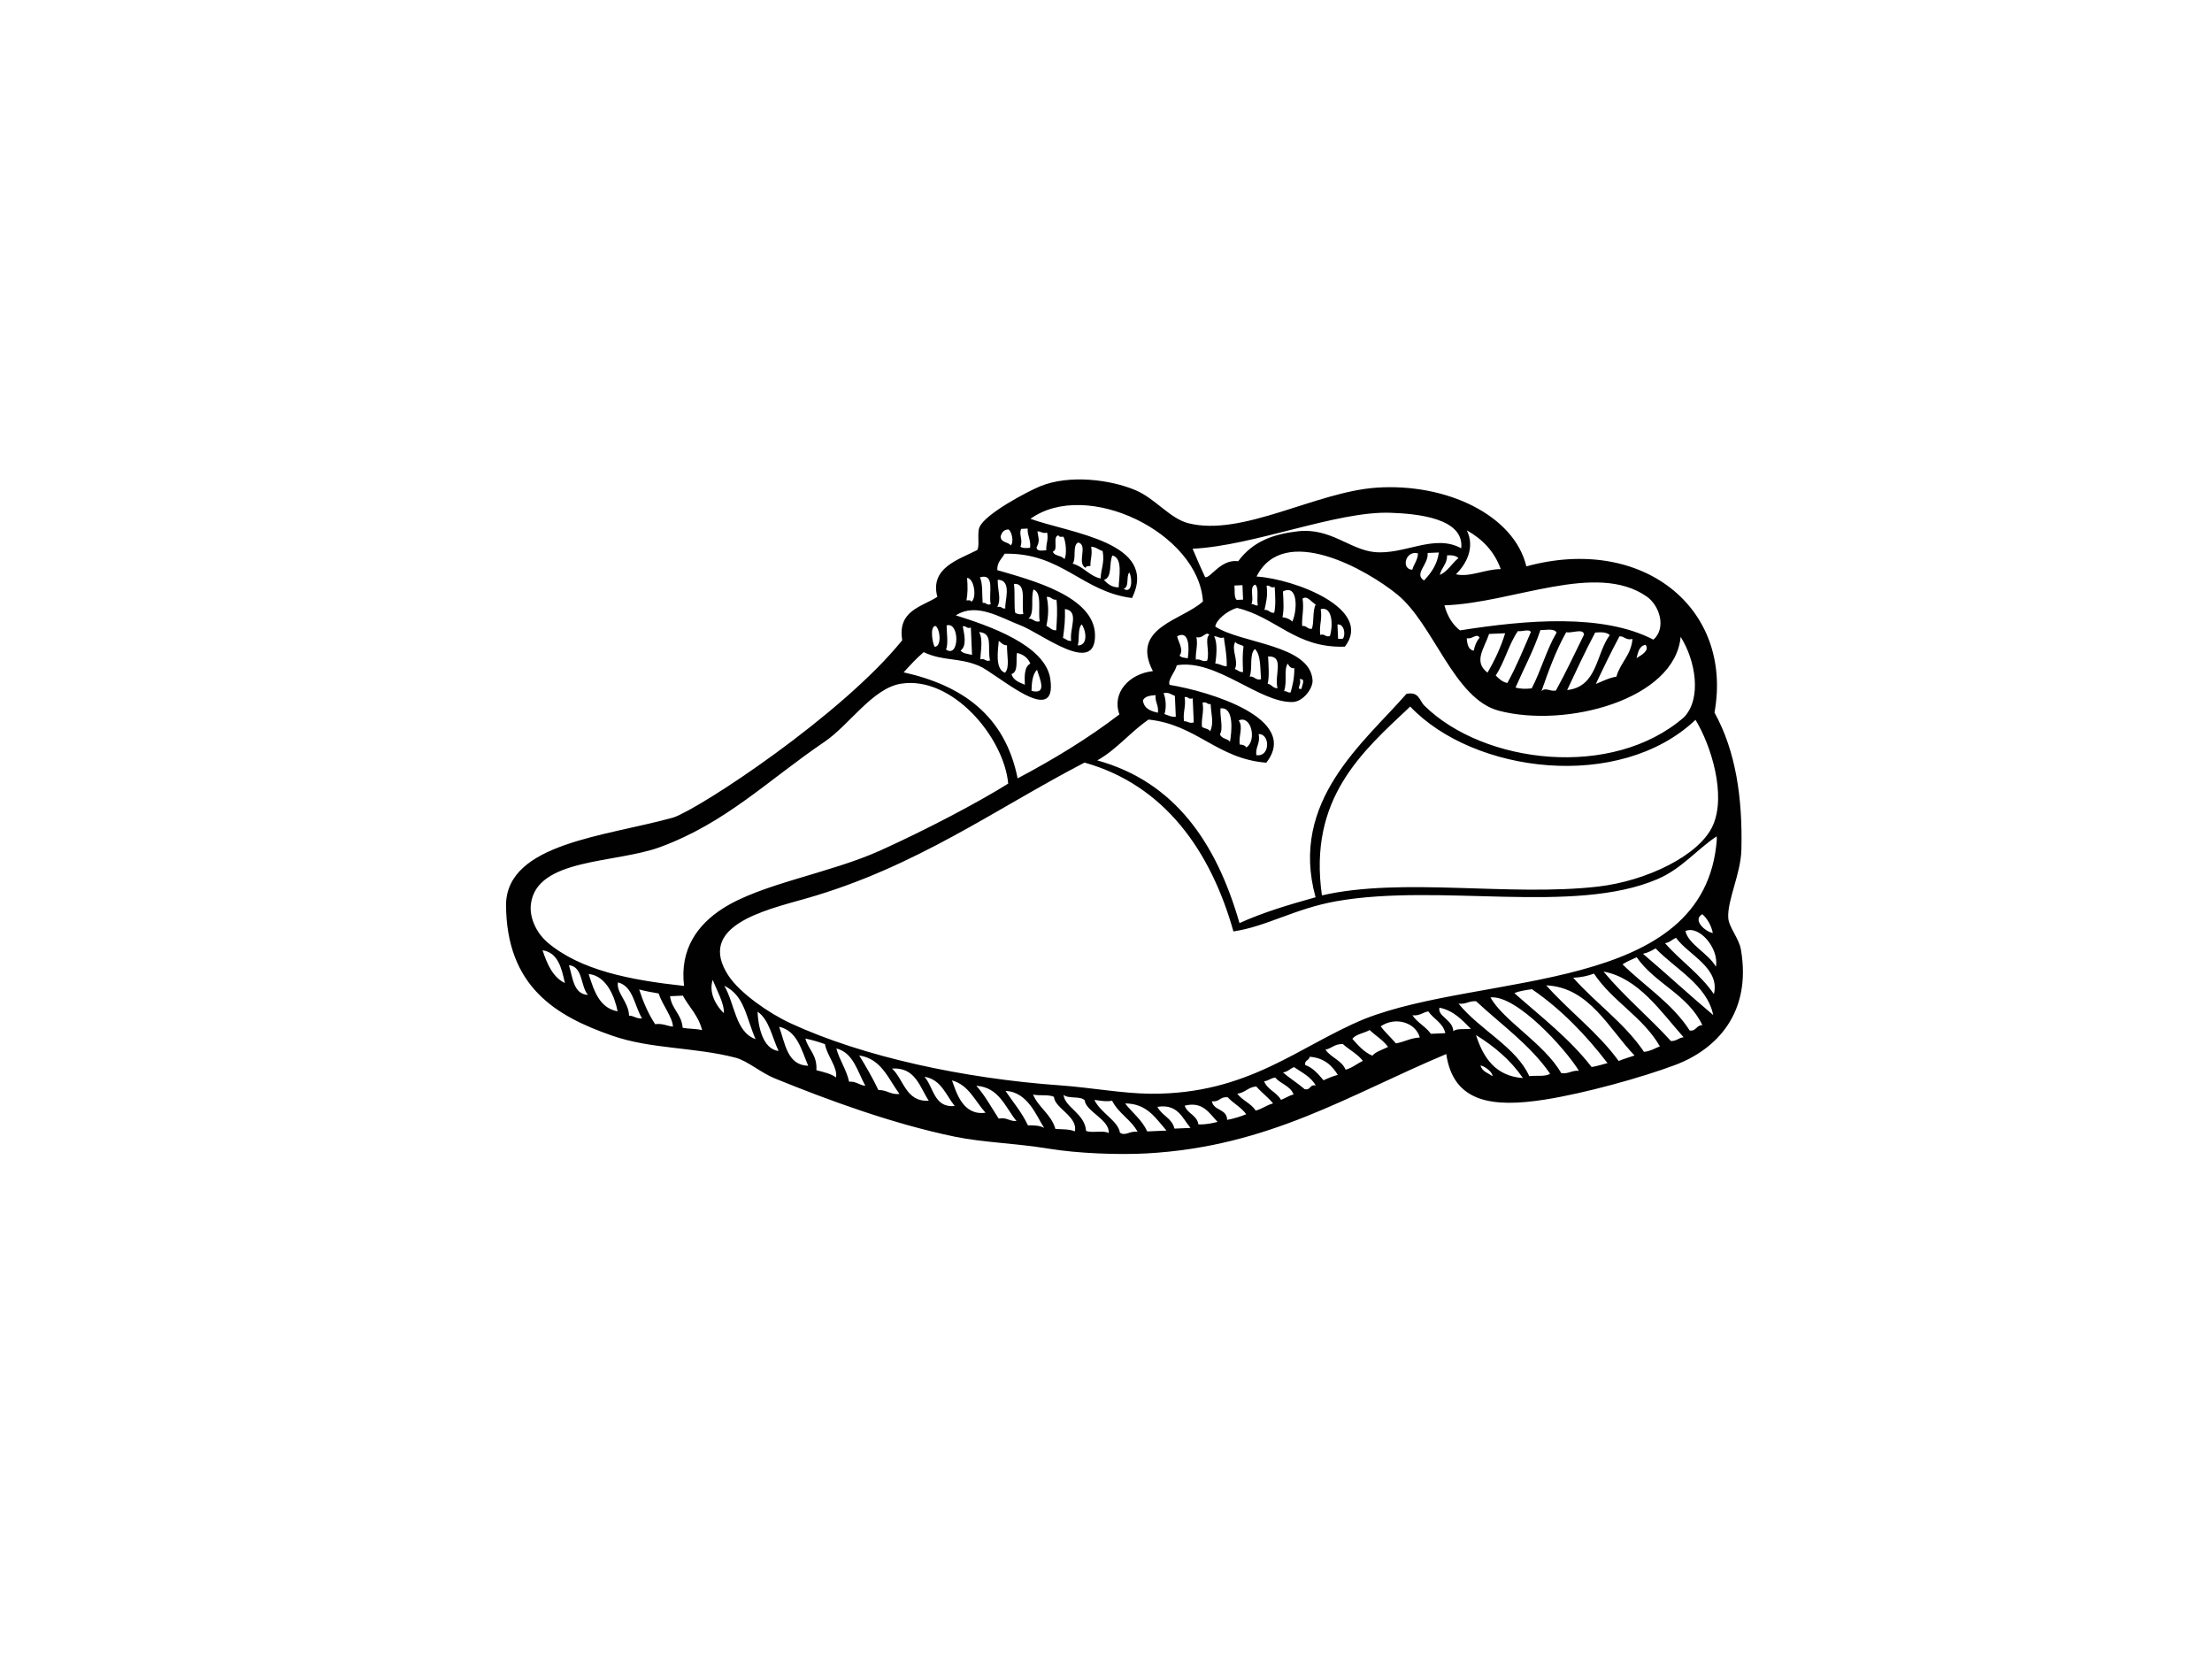 <?xml version="1.0" encoding="utf-8"?>
<!-- Generator: Adobe Illustrator 17.0.0, SVG Export Plug-In . SVG Version: 6.00 Build 0)  -->
<!DOCTYPE svg PUBLIC "-//W3C//DTD SVG 1.1//EN" "http://www.w3.org/Graphics/SVG/1.1/DTD/svg11.dtd">
<svg version="1.1" id="Layer_1" xmlns="http://www.w3.org/2000/svg" xmlns:xlink="http://www.w3.org/1999/xlink" x="0px" y="0px"
	 width="800px" height="600px" viewBox="0 0 800 600" enable-background="new 0 0 800 600" xml:space="preserve">
<path fill-rule="evenodd" clip-rule="evenodd" fill="#010101" d="M620.069,257.717c7.687,13.844,10.197,30.915,9.728,49.61
	c-0.222,8.71-5.138,18.247-4.746,24.64c0.207,3.384,3.86,7.349,4.572,11.436c3.969,22.868-8.798,36.131-23.777,41.76
	c-12.241,4.597-32.892,10.291-47.159,12.526c-18.948,2.967-33.07,1.082-35.626-16.481c-35.383,14.85-64.099,33.513-108.437,35.942
	c-10.059,0.55-24.918,0.009-35.51-1.745c-11.642-1.928-23.654-2.202-33.93-4.339c-22.365-4.642-45.333-13.065-64.909-21.023
	c-5.185-2.106-9.906-6.384-14.292-7.522c-14.899-3.866-30.463-3.052-44.559-7.949c-20.226-7.021-38.332-17.625-38.415-47.573
	c0.567-22.031,35.834-24.475,60.573-31.348c10.033-3.515,61.125-37.26,82.724-64.106c-1.743-10.707,6.819-11.963,12.698-15.68
	c-2.789-10.436,7.564-13.448,14.387-16.914c1.028-1.222-0.054-5.964,0.81-8.183c1.892-4.871,17.568-13.096,22.035-14.919
	c10.52-4.297,25.313-2.409,34.388,1.407c7.223,3.039,12.459,10.256,19.137,11.963c19.5,4.997,46.15-11.369,68.086-12.855
	c25.299-1.719,49.748,9.939,54.182,28.469C593.924,193.379,626.907,219.834,620.069,257.717z M613.203,260.344
	c-27.481,26.026-80.247,19.358-103.178-4.809c-17.401,16.346-36.93,33.226-31.933,68.295c29.068-6.689,67.999,0.498,99.925-3.194
	c17.365-2.006,36.687-11.217,41.501-22.169C624.376,287.43,618.842,269.566,613.203,260.344z M446.085,336.861
	c-8.178-29.012-24.834-52.897-53.855-61.065c-32.097,16.664-60.856,37.84-100.829,49.187c-14.877,4.227-39.827,9.91-27.874,27.977
	c4.136,6.246,14.616,13.512,22.271,17.063c26.388,12.243,63.144,20.072,97.554,22.51c11.112,0.79,22.652,2.948,32.689,3.026
	c35.499,0.276,53.655-17.243,77.382-27.022c43.118-17.052,123.248-8.63,127.486-64.896c-0.014-0.387-0.033-0.773-0.051-1.162
	c-7.215,4.746-12.572,11.691-21.428,15.48c-30.252,12.931-78.628,1.398-116.011,7.961
	C468.272,328.583,458.155,335.078,446.085,336.861z M620.585,349.614c1.184-6.569-5.984-15.083-11.035-12.9
	C610.603,341.501,617.781,344.729,620.585,349.614z M606.169,339.188c-1.431,0.546-2.215,1.692-3.987,1.921
	c5.614,6.444,12.775,11.201,17.674,18.427C622.161,350.049,610.617,345.343,606.169,339.188z M619.47,337.445
	c-0.632-2.954-1.975-5.138-3.784-6.816C611.95,332.672,616.681,336.942,619.47,337.445z M598.772,343.003
	c-1.372,0.785-2.759,1.562-4.568,1.945c8.555,7.291,16.806,14.915,25.401,22.163C617.433,356.286,605.9,350.449,598.772,343.003z
	 M607.821,230.327c-2.063,22.606-41.306,33.121-65.733,26.717c-16.301-4.269-23.48-31.193-36.741-42.03
	c-11.024-9.011-41.055-26.054-50.896-6.507c13.832,0.901,42.431,11.753,31.941,25.366c-17.841,0.614-24.787-10.665-39.007-14.006
	c-3.606,0.982-7.662,4.492-7.855,6.745c9.383,6.177,34.337,6.514,35.172,19.407c0.189,2.9-3.373,7.776-7.219,7.878
	c-12.059,0.312-27.583-15.694-41.883-13.3c-0.53,2.473-3.392,5.207-2.6,7.094c14.384,2.357,47.413,12.245,34.969,28.148
	c-17.702-1.369-25.27-13.795-42.573-15.598c-6.62,4.517-11.402,10.732-18.549,14.768c28.004,7.764,43.041,29.677,51.433,58.843
	c8.388-3.829,17.865-6.662,27.514-9.343c-9.648-34.873,17.673-56.085,32.863-73.568c4.637-0.911,4.59,2.413,6.587,4.365
	c21.406,20.947,67.864,26.684,93.839,4.056C615.53,252.599,613.235,238.847,607.821,230.327z M591.931,346.211
	c-1.787,0.781-3.566,1.567-5.124,2.549c8.105,7.983,17.949,14.075,24.311,23.957c2.505,0.249,2.287-1.993,4.571-1.944
	C610.45,359.657,598.576,355.79,591.931,346.211z M608.9,375.139c-8.156-9.174-16.352-21.457-28.963-23.752
	c7.513,9.04,16.5,16.462,24.373,25.119C606.401,376.566,607.055,375.308,608.9,375.139z M522.392,218.926
	c1.06,3.907,2.916,6.956,5.629,9.062c24.209-3.835,51.764-6.117,69.96,3.352c4.768-4.207,2.251-12.345-2.43-15.604
	C577.239,202.981,547.074,218.142,522.392,218.926z M595.152,233.208c-2.408,0.394-2.684,2.747-3.283,4.797
	C593.488,237.025,596.717,235.332,595.152,233.208z M600.315,378.422c-6.173-10.701-17.111-16.208-23.836-26.303
	c-2.157,0.808-4.583,1.374-7.502,1.493c8.214,9.289,18.501,16.317,25.608,26.807C596.938,380.163,598.481,379.154,600.315,378.422z
	 M590.405,231.086c-2.407,0.597-2.792-1.006-4.699-0.957c-3.007,5.603-5.81,11.398-8.552,17.241c2.404-0.95,4.521-2.168,7.444-2.649
	C585.975,239.662,589.941,236.983,590.405,231.086z M591.154,381.732c-9.271-9.623-16.337-24.665-31.94-25.37
	c8.402,9.481,18.643,16.963,26.207,27.362C587.21,382.948,589.243,382.398,591.154,381.732z M582.195,229.697
	c-1.042-1.086-3.057-1.117-5.272-0.93c-3.595,6.736-6.842,13.799-10.149,20.803C577.816,248.354,577.166,236.422,582.195,229.697z
	 M581.378,384.483c-7.883-10.251-16.729-19.451-27.343-26.73c-2.248,0.353-4.572,0.636-6.333,1.438
	c9.637,8.539,19.925,16.377,27.924,26.71C577.711,385.579,579.486,384.978,581.378,384.483z M566.443,228.642
	c-3.657,6.494-6.358,13.869-8.958,21.332c1.489-1.551,3.076,0.218,5.225-0.227c3.617-6.538,6.827-13.439,10.171-20.22
	C572.707,227.082,568.404,229.139,566.443,228.642z M571.029,387.262c-4.739-7.793-22.547-27.525-31.988-26.532
	c4.721,8.448,19.351,16.589,25.626,27.389C567.459,388.448,568.367,387.048,571.029,387.262z M562.961,228.792
	c-0.781-1.583-3.613-0.924-5.854-0.908c-2.466,7.407-5.97,13.855-8.991,20.751c1.551,0.538,3.595,0.541,5.835,0.332
	C557.328,242.584,559.315,234.927,562.961,228.792z M560.604,388.297c-7.295-10.485-17.615-17.677-26.737-26.176
	c-2.662-0.214-3.573,1.188-6.362,0.859c7.578,9.396,20.876,15.707,25.575,26.229C555.545,388.864,559.09,389.508,560.604,388.297z
	 M553.646,228.618c-0.49-1.291-3.268-0.085-4.673-0.377c-3.323,4.757-4.793,11.215-8.029,16.055c1.173,1.16,2.339,2.322,4.198,2.727
	C548.37,241.251,550.938,234.871,553.646,228.618z M544.358,229.021c-1.939,0.087-3.875,0.171-5.81,0.254
	c-1.602,4.993-5.883,10.051-0.552,13.986C540.527,238.895,542.753,234.245,544.358,229.021z M550.785,389.891
	c-4.441-6.509-10.338-11.427-16.969-15.551C536.51,382.754,541.013,389.194,550.785,389.891z M542.763,205.823
	c-2.353-6.558-6.743-10.895-12.252-14.011c3.072,6.376-0.37,12.383-3.958,15.879C531.517,208.886,537.095,205.839,542.763,205.823z
	 M535.116,230.588c-1.148-1.727-2.731,0.79-4.648,0.202c0.156,2.266,0.603,4.208,2.524,4.546
	C533.362,233.442,534.059,231.85,535.116,230.588z M539.702,389.209c0.469-0.952-2.331-3.517-4.241-3.887
	C535.991,387.582,538.206,388.003,539.702,389.209z M528.471,198.299c1.202-11.034-16.344-12.519-25.575-12.847
	c-19.391-0.688-49.302,11.938-71.572,13.009c1.449,3.489,2.952,6.917,4.517,10.275c1.917,0.559,5.654-6.653,11.972-5.758
	c5.338-7.273,12.887-9.848,21.635-10.832c11.751-1.327,18.723,6.645,27.667,7.52C507.95,200.728,518.728,192.916,528.471,198.299z
	 M527.465,201.834c-0.886-0.861-2.324-1.12-4.118-0.984c0.076,3.228-2.085,4.409-2.6,7.094
	C523.689,206.551,525.09,203.753,527.465,201.834z M531.971,372.091c-3.196-3.197-6.209-6.602-11.384-7.647
	c-0.726,3.179,4.855,4.325,5.025,8.51C526.808,371.822,529.847,372.374,531.971,372.091z M520.391,199.815
	c-1.351,0.058-2.713,0.118-4.063,0.176c0.367,4.254-5.102,7.517-1.311,9.948C517.559,207.254,519.763,204.254,520.391,199.815z
	 M522.733,373.658c-0.937-3.842-4.256-5.082-6.162-7.873c-2.066,0.334-3.029,1.681-5.756,1.413c1.827,2.674,4.812,4.079,6.692,6.689
	C519.244,373.812,520.994,373.734,522.733,373.658z M512.845,200.142c-4.542-1.253-6.242,5.728-2.07,5.91
	C511.357,203.985,512.711,202.622,512.845,200.142z M513.495,375.227c-1.532-5.513-8.896-7.655-14.14-4.04
	c1.649,2.257,3.711,4.063,5.505,6.161C507.954,376.84,510.031,375.399,513.495,375.227z M502.006,378.633
	c-1.808-2.488-4.474-4.038-6.66-6.108c-1.972,1.169-4.924,1.438-6.264,3.184c2.135,2.331,4.147,4.797,7.245,6.081
	C497.685,380.245,500.063,379.639,502.006,378.633z M492.917,383.684c-1.961-2.52-4.909-3.969-7.245-6.083
	c-2.981-0.131-3.972,1.565-6.308,2.019c1.986,2.9,5.828,3.775,7.292,7.246C489.166,386.191,490.749,384.671,492.917,383.684z
	 M483.712,225.846c0.076,1.743,0.152,3.486,0.229,5.229c0.577-0.026,1.162-0.053,1.743-0.076
	C486.773,229.366,486.098,225.59,483.712,225.846z M477.655,220.293c0.614,3.724-0.614,5.756-0.174,9.316
	c1.754-0.498,1.75,0.93,3.508,0.429C482.267,225.584,481.7,219.202,477.655,220.293z M483.835,388.735
	c-2.168-3.522-5.113-6.184-10.178-6.535c-0.123,1.373-1.968,1.168-1.616,2.976c2.945,1.048,4.742,3.337,6.638,5.529
	C480.284,389.942,481.962,389.252,483.835,388.735z M475.836,218.627c-1.442-0.77-3.137-3.435-4.746-2.119
	c0.577,3.875-0.32,6.396-0.149,9.895c1.692-0.225,1.838,1.236,3.533,1.01C475.302,224.831,474.652,220.889,475.836,218.627z
	 M470.033,245.641c0.944,1.727-1.587,3.897,0.73,3.459C470.654,248.136,472.488,245.322,470.033,245.641z M463.994,213.908
	c0.193,3.339,0.418,6.699-0.174,9.316c1.492,0.193,2.705,0.697,3.555,1.589C469.169,221.123,469.641,211.037,463.994,213.908z
	 M475.854,392.573c-1.747-3.163-5.008-4.673-7.854-6.636c-1.427,0.545-2.208,1.687-3.987,1.916c2.466,2.18,5.353,3.892,7.825,6.06
	C474.18,394.385,473.512,392.099,475.854,392.573z M468.109,241.653c-1.445,0.161-1.852-0.812-2.393-1.641
	c-1.485,2.213-0.083,6.427-1.314,9.948c1.039-0.116,1.256,0.657,2.353,0.479C467.531,247.808,468.156,245.039,468.109,241.653z
	 M458.62,237.415c0.167,3.499,0.494,7.139-0.145,9.894c1.51,0.165,1.819,1.658,3.555,1.59
	C460.802,244.067,464.68,237.195,458.62,237.415z M461.013,212.292c-1.616,0.552-1.54-0.753-2.927-0.45
	c0.486,3.599-0.196,6.137-0.777,8.757c1.689-0.223,1.837,1.236,3.53,1.01C461.431,218.993,461.213,215.633,461.013,212.292z
	 M467.851,395.828c-1.202-3.143-4.684-3.807-6.667-6.108c-1.638,0.171-2.371,1.171-4.013,1.34c1.26,3.084,4.564,3.941,6.111,6.714
	C464.877,397.197,466.089,396.261,467.851,395.828z M455.189,265.486c0.719,3.442-1.173,4.497-0.831,7.602
	C459.404,273.969,459.448,265.348,455.189,265.486z M456.067,245.669c-0.341-4.082-0.025-8.891-2.219-10.955
	c-2.139,1.941-0.737,7.126-1.892,9.969C453.787,244.509,453.965,246.143,456.067,245.669z M454.905,218.957
	c-0.472-2.322,0.49-6.208-0.904-7.524c-2.353,0.635-0.319,5.287-1.441,7.045C453.594,218.36,453.816,219.137,454.905,218.957z
	 M460.428,399.066c-1.823-2.268-4.191-3.944-6.086-6.137c-2.981,0.243-4.005,2.281-6.863,2.626c1.845,2.449,4.979,3.482,6.667,6.109
	C456.521,401.054,458.05,399.672,460.428,399.066z M447.995,260.566c1.747,2.446-0.138,5.618,0.382,8.706
	c1.085,0.035,1.953,0.302,2.371,1.064C454.607,267.874,452.57,258.484,447.995,260.566z M449.578,216.864
	c-0.076-1.743-0.152-3.484-0.225-5.227c-0.966,0.044-1.939,0.086-2.901,0.127c0.192,1.81-0.207,4.28,0.806,5.202
	C448.035,216.933,448.801,216.898,449.578,216.864z M449.738,233.727c-0.908-0.641-2.415-0.619-2.981-1.614
	c-1.627,2.916,1.376,6.754-0.16,9.897c1.122,0.2,1.518,1.184,2.959,1.031C449.415,238.537,449.331,237.161,449.738,233.727z
	 M444.839,268.264c0.635-3.538,1.612-12.696-3.435-12.065c-0.251,2.925,1.082,7.308-0.178,9.312
	C441.68,267.249,443.939,267.019,444.839,268.264z M450.711,402.978c-1.783-2.518-4.623-3.882-6.671-6.111
	c-2.843-0.374-2.909,1.794-5.748,1.416c0.643,3.551,5.418,2.597,5.523,6.74C446.339,404.543,448.612,403.844,450.711,402.978z
	 M443.652,240.974c0.102-3.967-0.595-7.059-1.039-10.425c-1.757,0.496-2.142-0.503-3.511-0.427c1.326,2.373,0.835,7.279,0.428,9.868
	C441.183,240.013,442,240.948,443.652,240.974z M437.842,254.609c-1.387,0.297-1.307-1.008-2.923-0.454
	c0.603,3.524-0.523,5.465-0.21,8.737c0.901,0.639,2.415,0.615,2.981,1.612C439.095,261.25,438.024,258.623,437.842,254.609z
	 M437.337,229.611c-1.166-1.565-2.284,1.585-4.623,0.788c0.563,3.301-0.392,5.213-0.221,8.154c1.819-0.365,2.092,0.955,4.085,0.401
	C437.621,235.725,435.591,231.022,437.337,229.611z M372.672,187.636c14.652,5.269,46.567,8.545,36.745,28.651
	c-18.152-2.293-25.415-16.475-46.077-16.026c-1.042,1.837-2.763,3.045-2.658,5.933c12.303,3.615,35.161,9.419,35.346,23.474
	c0.214,14.961-19.249-0.521-26.904-3.479c-7.611-2.939-15.978-8.403-23.433-3.633c11.976,3.746,32.365,10.77,34.159,22.944
	c2.716,18.363-19.362-2.007-25.796-4.693c-7.502-3.129-12.778-1.573-20.001-4.946c-2.629,2.238-4.931,4.773-7.24,7.299
	c21.134,4.715,36.654,15.556,41.226,38.342c13.113-6.941,25.55-14.494,36.81-23.129c-2.854-7.866,3.584-14.738,12.114-15.653
	c-8.301-15.874,10.777-18.394,18.102-25.223C433.459,192.714,392.974,173.062,372.672,187.636z M440.358,405.758
	c-3.21-3.428-5.454-7.473-11.892-5.884c0.977,2.99,4.394,3.319,4.953,6.769C436.171,406.749,438.256,406.241,440.358,405.758z
	 M431.738,261.274c-0.127-2.903-0.254-5.808-0.377-8.711c-1.627,0.552-1.544-0.752-2.93-0.452c0.592,3.513-0.701,5.304-0.203,8.735
	C429.592,260.773,429.98,261.771,431.738,261.274z M425.725,230.12c0.338,1.888,2.524,4.915,0.882,6.943
	c0.53,0.843,1.903,0.761,2.956,1.033C430.169,234.501,430.173,227.703,425.725,230.12z M425.245,259.228
	c-0.109-2.515-0.218-5.031-0.33-7.548c-1.275-0.432-2.044-1.418-4.114-0.984c0.912,1.906,1.071,5.571,0.331,7.55
	C422.442,258.639,423.451,259.366,425.245,259.228z M430.565,407.928c-3.017-3.601-4.593-8.779-11.968-7.624
	c1.554,3.177,5.24,4.013,6.162,7.876C426.694,408.097,428.629,408.011,430.565,407.928z M418.778,257.764
	c0.327-2.791-1.068-3.696-0.853-6.362c-2.066,0.149-3.98,0.445-4.568,1.946C413.781,256.328,416.16,257.18,418.778,257.764z
	 M421.875,408.89c-3.911-4.452-6.997-9.799-14.968-9.819c2.647,3.397,6.093,5.92,8.003,10.122
	C417.231,409.092,419.551,408.992,421.875,408.89z M408.425,207.023c-1.235,1.467,0.12,5.307-2.066,5.906
	C409.478,214.994,409.634,209.283,408.425,207.023z M402.343,200.888c-1.373,2.642,0.112,7.909-3.105,8.862
	c1.355,1.36,2.749,2.676,5.353,2.674C404.656,208.621,406.206,201.934,402.343,200.888z M411.432,409.344
	c-2.411-4.472-6.907-6.665-9.22-11.232c-2.593,0.396-4.361-0.107-6.413-0.307c2.186,4.646,8.541,7.531,9.245,11.818
	C406.918,411.06,408.69,408.843,411.432,409.344z M398.784,199.298c-1.474-0.418-2.349-1.493-4.147-1.563
	c0.523,2.887-0.338,4.517-0.269,6.99c-0.831-0.013-1.652-0.022-1.717,0.657c-3.406-1.694,1.046-8.315-2.731-9.191
	c-2.193,1.149-0.53,5.834-1.997,7.651c4.031,1.081,5.966,4.445,10.124,5.378C398.156,205.787,399.561,203.537,398.784,199.298z
	 M400.977,409.8c0.476-4.792-8.374-7.883-8.661-11.842c-1.583-1.719-5.93-0.419-7.651-1.992c0.356,4.484,7.64,6.663,8.13,13.027
	C394.924,409.919,399.078,408.627,400.977,409.8z M391.213,225.808c-1.525,1.576-0.755,5.254-1.416,7.624
	C393.726,233.44,392.716,227.807,391.213,225.808z M385.149,220.252c0.091,4.045-0.123,6.221-0.701,10.503
	c1.115,0.203,1.51,1.19,2.952,1.033C386.732,227.326,390.512,221.033,385.149,220.252z M384.946,202.228
	c1.009-1.534,0.53-6.633-0.356-8.129c-0.821,0.084-1.642,0.167-1.765-0.505c-2.353,0.443,0.138,5.329-2.062,5.904
	C381.376,201.258,384.041,200.788,384.946,202.228z M382.095,216.893c-1.692,0.231-1.841-1.233-3.533-1.008
	c0.795,3.805,0.621,6.857-0.123,10.478c1.249,0.463,1.79,1.692,3.562,1.59C382.207,224.433,382.523,221,382.095,216.893z
	 M388.729,409.17c1.198-5.369-7.455-8.477-7.52-12.47c-1.914-0.953-5.295-0.31-7.6-0.836c2.077,4.832,6.536,7.059,8.105,12.448
	C384.197,408.44,386.877,408.356,388.729,409.17z M378.707,192.61c-1.75,0.494-2.139-0.501-3.508-0.428
	c0.37,2.803,0.98,3.213-0.327,5.832c0.13,1.478,1.997,1.068,3.533,1.007C378.231,196.629,379.259,195.343,378.707,192.61z
	 M375.05,242.217c-1.616,1.674-1.932,4.545-1.986,7.65C378.798,251.324,376.136,245.727,375.05,242.217z M376.038,224.722
	c-0.705-3.893,0.966-10.382-2.251-11.535c-1.14,3.039,0.548,8.675-1.859,10.552C373.758,223.562,373.928,225.197,376.038,224.722z
	 M372.552,198.114c0.326-2.99-0.999-4.183-0.886-6.943c-0.777,0.035-1.551,0.069-2.324,0.1c-1.013,1.928,0.762,3.934-0.302,6.415
	C369.76,198.323,371.121,198.254,372.552,198.114z M372.635,239.995c-0.875-2.09-2.527-3.328-4.829-3.86
	c-0.461,2.736,0.595,6.859-1.993,7.649c0.661,2.324,2.836,2.99,4.826,3.864C370.519,244.38,370.442,241.146,372.635,239.995z
	 M377.621,407.906c-2.72-4.129-5.879-13.045-13.959-13.35c2.745,4.1,5.915,7.735,8.101,12.444
	C374.052,406.94,376.143,407.089,377.621,407.906z M370.101,222.071c-0.781-4.005,1.405-11.259-3.381-10.903
	c0.418,3.508-0.011,8.695,0.454,10.451C367.871,222.078,368.768,222.316,370.101,222.071z M365.533,197.255
	c1.296-1.256,0.33-5.191-0.832-5.781c-1.736,0.078-2.397,1.151-2.803,2.451C361.88,196.376,364.588,195.857,365.533,197.255z
	 M360.834,209.678c0,4.404,1.362,6.73-0.149,9.895c1.623-0.55,1.54,0.755,2.93,0.457
	C363.136,218.02,366.364,209.759,360.834,209.678z M364.196,233.386c-1.485-0.001-2.077-0.978-2.978-1.619
	c-0.185,2.809-1.583,10.222,2.251,11.538C365.289,241.444,364.109,236.832,364.196,233.386z M364.629,283.396
	c-1.547-16.782-20.299-39.107-38.804-36.122c-10.229,1.649-18.624,14.886-27.59,20.981c-20.851,14.178-35.499,29.219-59.425,38.079
	c-16.196,5.997-44.741,3.926-46.803,20.653c-0.69,5.585,2.756,11.073,5.832,13.71c11.98,10.266,30.176,13.771,49.563,15.876
	c-1.645-13.359,5.001-22.207,13.904-27.95c14.086-9.086,38.684-12.701,57.254-21.112C335.364,299.9,353.992,290.072,364.629,283.396
	z M367.624,405.435c-4.107-5.047-6.286-12.198-14.521-12.747c3.123,3.489,5.454,7.836,8.087,11.865
	C364.149,403.957,365.05,405.609,367.624,405.435z M358.317,218.514c-0.926-3.655,1.819-11.315-3.918-9.719
	c1.082,2.267,0.726,6.106,0.988,9.263C356.774,217.764,356.694,219.066,358.317,218.514z M358.038,238.889
	c-0.991-5.078,1.198-9.86-3.936-10.3c1.486,2.524,0.563,7.034,0.429,9.87C356.287,237.963,356.28,239.385,358.038,238.889z
	 M349.755,208.999c0.261,3.028,0.243,5.797-0.225,8.152c0.821-0.085,1.642-0.167,1.765,0.507
	C353.364,216.257,352.369,209.182,349.755,208.999z M351.549,236.845c-0.142-3.29-0.283-6.582-0.428-9.872
	c-1.616,0.552-1.54-0.752-2.93-0.456c0.581,2.997,1.543,7.086-0.777,8.76C348.233,236.409,350.045,236.46,351.549,236.845z
	 M356.44,402.432c-3.809-4.158-6.039-10.039-12.143-11.689C345.851,394.928,348.143,403.578,356.44,402.432z M342.358,226.191
	c0.033,3.001,0.647,6.538-0.2,8.735C347.05,238.206,347.112,224.706,342.358,226.191z M338.298,226.367
	c-2.146,0.287-0.998,6.491-0.25,7.573C340.735,233.757,339.947,227.186,338.298,226.367z M345.285,400.008
	c-3.199-4.011-4.924-9.634-10.937-10.574C337.728,393.246,337.746,400.729,345.285,400.008z M335.891,398.091
	c-3.33-5.086-4.819-12.177-13.305-11.638C326.958,390.403,327.492,398.539,335.891,398.091z M325.313,395.643
	c-4.078-5.487-6.529-12.744-14.568-13.911c2.476,3.991,4.837,8.105,6.943,12.499C320.752,394.134,322.034,395.977,325.313,395.643z
	 M312.966,392.693c-2.868-5.182-4.296-11.943-10.48-13.506c1.162,4.412,3.591,7.437,4.597,12.016
	C309.669,391.021,310.751,392.479,312.966,392.693z M302.363,389.666c0.635-3.749-3.268-7.787-4.016-12.047
	c-2.248-0.795-4.586-1.481-7.066-2.017c1.071,4.105,4.31,5.836,3.984,11.462C297.832,387.715,300.468,388.285,302.363,389.666z
	 M292.29,385.45c-2.466-5.826-3.994-12.677-10.505-14.089C284.011,377.454,284.683,385.231,292.29,385.45z M281.582,380.096
	c-2.349-4.935-3.381-11.315-7.597-14.211C274.156,370.767,275.699,379.417,281.582,380.096z M273.255,375.807
	c-3.508-8.058-3.936-15.741-11.315-19.289C265.757,362.896,265.92,373.262,273.255,375.807z M261.788,366.415
	c0.268-3.348-2.658-8.443-4.013-12.043C256.145,359.204,259.279,364.082,261.788,366.415z M253.919,372.576
	c-1.289-5.289-4.681-8.279-6.95-12.493c-1.551,0.067-3.097,0.134-4.644,0.202c0.639,4.773,4.154,6.411,4.572,11.437
	C249.107,372.145,251.834,372.005,253.919,372.576z M238.21,359.3c-2.422-0.402-4.811-0.837-7.045-1.44
	c1.507,4.647,3.363,8.899,5.781,12.546c2.749-0.361,4.223,0.663,6.435,0.886C243.265,367.877,239.517,363.42,238.21,359.3z
	 M232.204,368.287c-2.785-4.466-3.148-11.571-8.711-13.001c-0.683,3.795,3.907,7.088,4.009,12.043
	C229.353,367.338,230.116,368.534,232.204,368.287z M223.366,365.761c-0.952-4.848-3.839-12.834-10.476-13.505
	C214.85,358.428,216.829,364.582,223.366,365.761z M212.635,359.832c-2.713-3.117-1.747-10.262-6.867-10.754
	C207.185,353.613,207.355,359.505,212.635,359.832z M204.301,355.541c-1.209-5.572-2.546-11.014-8.079-11.865
	C197.899,348.74,199.94,353.404,204.301,355.541z"/>
</svg>
